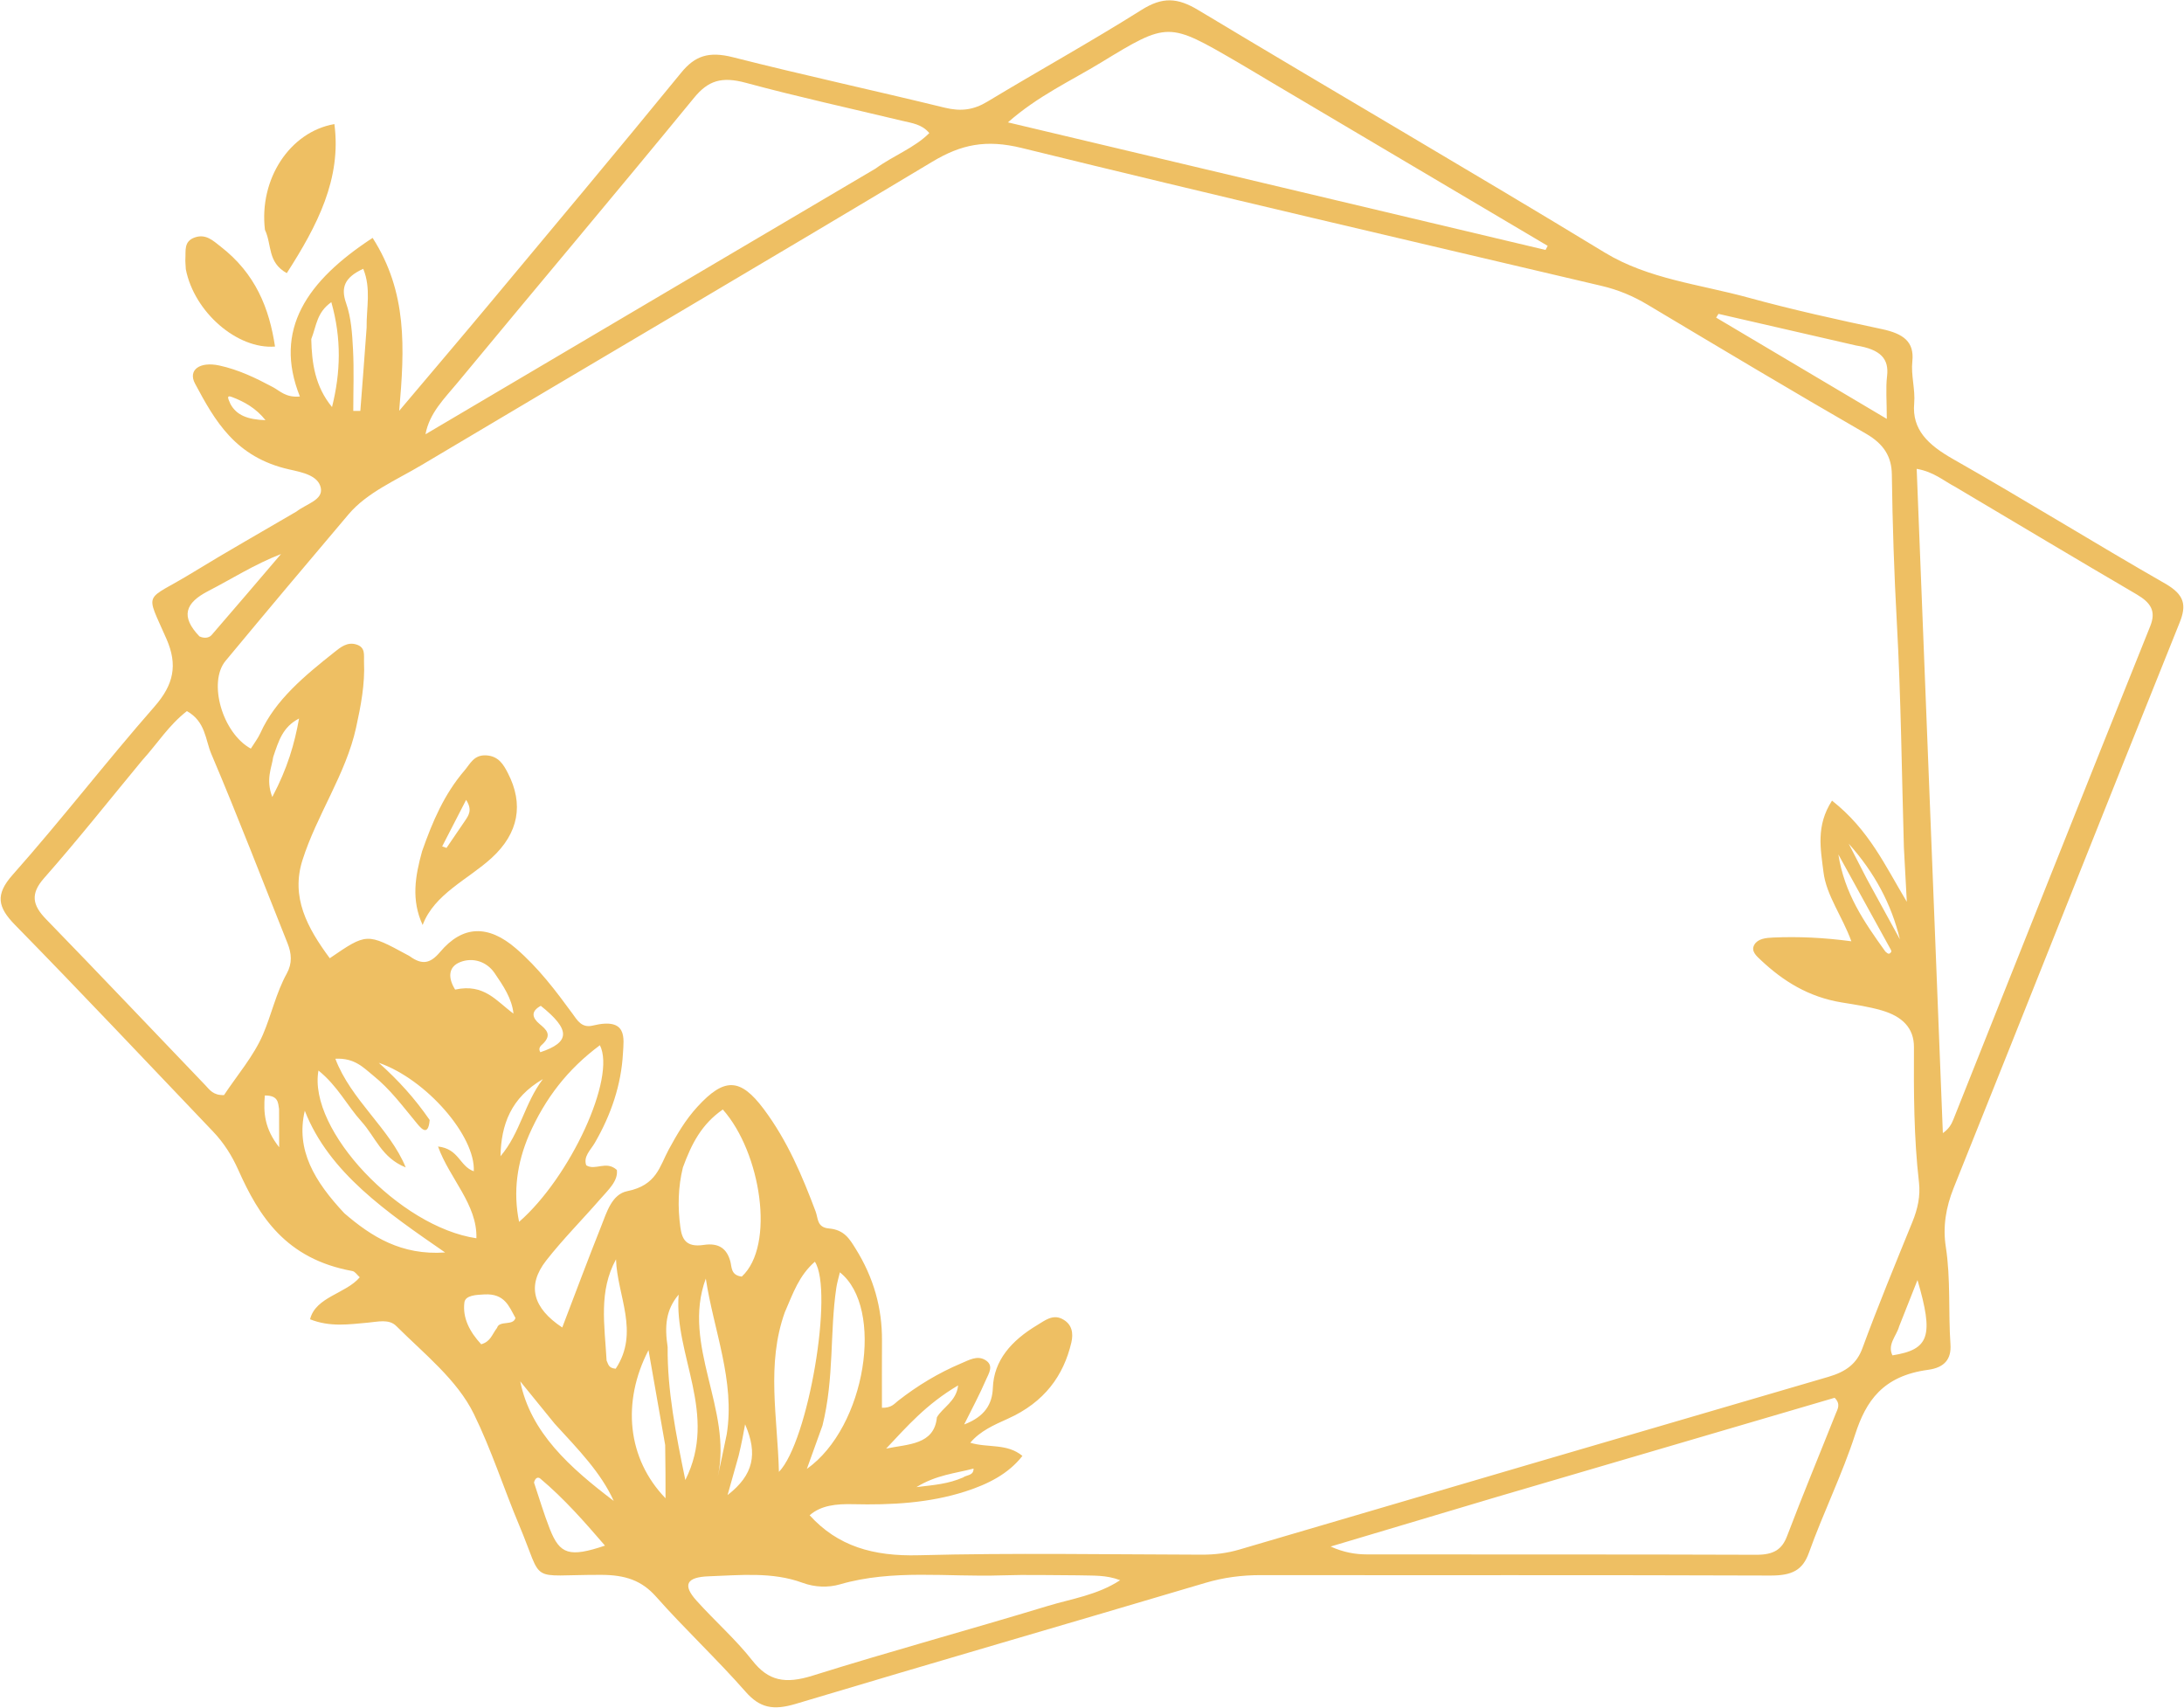<svg width="1652" height="1292" viewBox="0 0 1652 1292" fill="none" xmlns="http://www.w3.org/2000/svg">
<path d="M224.229 386.919C232.004 380.93 244.495 378.173 242.654 369.036C240.754 359.613 228.679 357.268 218.917 355.088C177.898 345.928 162.43 317.969 147.548 290.192C141.947 279.74 151.184 273.264 165.936 276.463C180.616 279.648 193.685 286.017 206.373 292.783C211.915 295.739 216.165 300.867 226.824 299.891C206.664 249.394 232.065 212.447 281.854 179.933C308.215 221.135 306.106 263.108 301.949 310.718C327.22 280.772 349.289 254.875 371.035 228.8C419.29 170.942 467.714 113.175 515.282 54.943C525.64 42.262 536.025 38.618 554.488 43.312C607.524 56.794 661.27 68.407 714.491 81.424C727.011 84.486 736.495 83.133 746.903 76.851C785.53 53.537 825.333 31.49 863.361 7.558C879.375 -2.521 890.582 -1.879 906.451 7.661C1008.68 69.12 1112.16 129.21 1213.98 191.105C1246.92 211.123 1285.89 215.063 1322.58 225.14C1355.71 234.238 1389.55 241.706 1423.4 248.899C1439.86 252.397 1448.09 258.528 1446.51 273.314C1445.38 283.795 1448.83 294.584 1447.91 305.099C1446.16 324.948 1458.32 336.428 1477.33 347.226C1531.41 377.934 1583.87 410.524 1637.79 441.427C1652.46 449.836 1654.02 457.696 1648.69 470.927C1591.37 613.352 1534.97 756.024 1477.78 898.483C1471.85 913.27 1469.48 927.901 1471.82 943.019C1475.62 967.564 1473.65 992.238 1475.35 1016.8C1476.11 1027.79 1471.04 1034.38 1458.4 1036.08C1424.11 1040.71 1411.4 1059.79 1403.28 1084.89C1393.49 1115.14 1379.04 1144.35 1368.29 1174.41C1363.57 1187.6 1355.62 1191.74 1339.07 1191.68C1210.64 1191.2 1082.21 1191.52 953.772 1191.36C939.15 1191.35 925.47 1193.15 911.609 1197.27C808.44 1227.92 704.943 1257.84 601.885 1288.74C584.806 1293.86 574.725 1291.81 563.956 1279.54C542.404 1254.98 517.933 1232.12 496.234 1207.63C485.354 1195.36 472.95 1191.2 454.709 1191.16C398.466 1191.03 411.811 1199.05 392.729 1153.64C380.953 1125.62 371.823 1096.77 358.362 1069.32C345.768 1043.64 320.938 1024.07 299.704 1002.91C294.187 997.409 285.599 999.769 278.225 1000.41C263.982 1001.66 249.72 1003.91 234.536 997.85C238.745 980.842 261.606 978.538 272.127 966.087C270.102 964.301 268.632 961.745 266.566 961.37C216.045 952.193 195.874 919.828 180.272 884.937C175.448 874.15 169.475 864.57 161.029 855.724C111.262 803.597 61.944 751.176 11.371 699.573C-1.742 686.193 -3.747 676.68 9.484 661.768C46.49 620.062 80.11 576.367 116.822 534.48C131.458 517.781 134.525 502.962 125.969 483.366C109.55 445.759 108.844 455.668 146.178 432.788C171.42 417.319 197.403 402.652 224.229 386.919ZM1440.12 640.911C1438.48 584.394 1437.93 527.836 1434.81 471.373C1432.74 433.887 1431.51 396.42 1431.01 358.921C1430.84 345.719 1425.34 336.015 1411.31 327.934C1355.79 295.958 1300.99 263.148 1246.14 230.398C1235.46 224.021 1224.29 219.254 1211.5 216.243C1065.18 181.803 918.706 147.783 772.905 111.936C745.803 105.273 727.004 109.247 705.234 122.308C576.933 199.283 447.582 275.094 318.96 351.716C299.697 363.191 277.724 372.409 263.674 388.977C232.435 425.816 201.396 462.769 170.609 499.86C157.194 516.023 168.183 554.464 189.733 566.231C192.218 562.229 195.153 558.466 196.996 554.376C208.272 529.359 230.501 511.043 253.208 493.046C257.548 489.606 262.59 485.414 269.354 487.401C276.784 489.582 275.107 495.635 275.337 500.497C276.133 517.378 272.957 533.905 269.31 550.488C261.611 585.497 239.531 616.539 228.752 650.699C219.952 678.588 232.248 701.548 249.436 724.769C277.449 705.598 277.449 705.597 308.34 722.363C308.912 722.673 309.516 722.957 310.027 723.325C319.34 730.03 325.481 728.845 332.873 720.074C349.953 699.809 369.264 699.219 390.365 717.434C407.44 732.174 420.378 749.402 433.064 766.729C436.57 771.517 439.909 777.764 448.359 775.705C474.998 769.215 471.827 785.429 471.21 796.71C469.918 820.356 462.337 843.039 449.829 864.558C446.746 869.863 441.075 874.735 443.43 881.37C450.313 885.726 458.518 877.487 466.594 884.914C467.699 893.221 460.057 900.001 453.922 907.056C440.432 922.568 425.668 937.398 413.153 953.404C398.314 972.384 403.058 989.328 425.291 1004.06C435.114 978.396 444.651 952.766 454.808 927.3C458.83 917.215 462.702 903.307 474.446 900.948C496.818 896.454 498.926 882.174 505.861 869.415C511.982 858.152 518.441 847.018 527.568 837.071C547.83 814.988 559.916 815.034 577.783 838.951C595.733 862.981 606.868 889.553 616.963 916.344C618.914 921.521 617.824 928.377 627.119 929.177C638.745 930.177 642.761 937.373 647.129 944.341C660.815 966.173 667.3 989.399 667.139 1013.91C667.027 1030.9 667.117 1047.89 667.117 1064.78C674.33 1064.98 676.461 1061.74 679.311 1059.51C693.771 1048.2 709.64 1038.5 727.475 1031C732.958 1028.69 738.934 1025.21 744.757 1028.37C752.342 1032.49 747.886 1038.77 745.781 1043.67C741.03 1054.73 735.206 1065.49 729.297 1077.42C745.077 1071.45 750.571 1061.83 751.002 1049.77C751.745 1028.96 764.985 1013.96 784.682 1002.18C790.001 999.001 796.03 994 803.147 997.455C811.151 1001.34 811.99 1008.58 810.378 1015.45C804.561 1040.26 790.233 1060.56 762.293 1073.09C751.78 1077.81 741.329 1082.39 733.932 1091.23C747.249 1095.28 761.717 1091.5 773.366 1101.19C762.761 1114.79 747.476 1122.52 730.197 1128.08C702.835 1136.88 674.153 1138.4 645.137 1137.71C632.76 1137.42 621.048 1138.5 612.428 1146.09C633.675 1169.48 660.392 1177.25 694.996 1176.33C766.352 1174.45 837.836 1175.73 909.267 1175.89C919.037 1175.91 928.249 1174.73 937.445 1172.03C1085.93 1128.38 1234.43 1084.76 1383.03 1041.39C1396.42 1037.48 1404.46 1031.4 1408.71 1019.86C1420.53 987.72 1433.67 955.898 1446.63 924.042C1450.58 914.32 1452.71 904.58 1451.54 894.367C1447.62 860.318 1447.56 826.16 1447.73 792.017C1447.8 777.58 1438.94 768.757 1423.31 764.222C1413.69 761.429 1403.47 759.886 1393.4 758.265C1367.81 754.144 1348.68 741.88 1332.11 726.365C1328.57 723.044 1324.15 719.343 1327.04 714.488C1329.74 709.959 1335.62 709.36 1341.25 709.114C1360.29 708.285 1379.27 709.131 1400.38 711.945C1393.54 693 1381.45 677.33 1379.29 659.556C1377.2 642.409 1373.39 624.662 1385.75 605.57C1413.88 627.714 1425.87 654.71 1442.33 682.071C1441.54 667.604 1440.9 655.892 1440.12 640.911ZM1478.9 368.209C1470.13 363.658 1462.8 356.87 1449.8 354.617C1456.44 523.325 1463.02 690.182 1469.59 857.038C1474.16 853.864 1476.09 850.386 1477.53 846.776C1527.12 722.368 1576.51 597.906 1626.46 473.595C1630.98 462.349 1627.05 455.92 1616.16 449.547C1571 423.122 1526.2 396.3 1478.9 368.209ZM107.274 575.439C82.739 605.099 58.931 635.185 33.319 664.213C22.836 676.094 24.514 684.609 34.878 695.265C75.352 736.879 115.124 778.947 155.269 820.774C158.499 824.14 161.168 828.564 169.445 828.283C179.265 813.438 191.91 798.749 198.911 782.449C205.418 767.299 208.773 751.112 216.946 736.277C221.185 728.583 220.566 721.148 217.492 713.454C198.405 665.687 180.016 617.725 159.846 570.264C155.255 559.461 155.597 545.844 141.38 537.849C127.533 548.65 119.567 561.852 107.274 575.439ZM662.365 127.451C675.281 117.915 691.845 111.836 702.932 100.649C697.385 93.93 689.64 93.095 682.48 91.376C642.984 81.894 603.176 73.183 564.117 62.626C545.84 57.687 535.668 60.944 525.02 73.938C465.882 146.101 405.515 217.594 346.003 289.556C336.323 301.26 324.821 312.299 321.845 328.466C434.535 261.903 547.224 195.339 662.365 127.451ZM960.543 61.542C952.232 56.599 943.98 51.589 935.599 46.726C883.802 16.67 883.515 16.378 833.009 47.188C810.346 61.013 785.196 72.454 762.405 92.559C900.293 125.279 1034.68 157.168 1169.06 189.057C1169.6 188.022 1170.14 186.986 1170.68 185.951C1101.42 144.958 1032.16 103.965 960.543 61.542ZM1131.96 1132.29C1090.14 1144.77 1048.32 1157.25 1006.5 1169.73C1016.47 1174.23 1025.26 1175.68 1034.05 1175.69C1132.16 1175.84 1230.28 1175.59 1328.39 1175.97C1341.8 1176.02 1347.94 1171.9 1351.77 1161.8C1363.53 1130.84 1376.29 1100.15 1388.54 1069.32C1389.94 1065.78 1392.57 1062.05 1387.73 1057.23C1303.79 1081.86 1219.39 1106.62 1131.96 1132.29ZM815.026 1191.5C795.829 1191.48 776.605 1190.91 757.441 1191.55C716.696 1192.91 675.366 1186.73 635.329 1198.35C626.455 1200.93 616.334 1200.58 607.103 1197.18C584.184 1188.73 559.901 1191.42 536.13 1192.25C519.034 1192.85 516.263 1198.88 526.804 1210.62C540.561 1225.95 556.58 1240.02 569.081 1255.96C581.195 1271.41 593.86 1273.92 614.772 1267.36C673.576 1248.92 733.405 1232.66 792.448 1214.71C810.305 1209.28 830.041 1206.52 847.288 1195.2C836.466 1191.09 827.487 1191.86 815.026 1191.5ZM325.011 847.124C323.833 861.116 317.552 852.316 314.266 848.348C304.277 836.288 295.023 823.741 282.267 813.481C275.054 807.678 268.349 800.015 253.662 800.79C265.443 832.013 295.044 853.798 306.885 882.988C288.59 875.64 284.083 860.08 273.447 848.304C262.427 836.102 255.488 821.468 240.885 809.713C232.812 854.717 302.397 928.089 360.351 936.574C361.149 911.017 340.008 891.404 331.329 867.172C347.234 868.922 347.577 882.13 358.376 885.899C359.748 859.324 322.456 816.298 286.538 803.86C301.43 817.227 313.607 830.601 325.011 847.124ZM516.555 883.013C512.879 897.959 512.568 913.003 514.62 928.11C515.786 936.69 518.5 943.71 532.283 941.61C544.202 939.794 549.887 944.873 552.408 953.978C553.616 958.342 552.679 964.54 561.083 965.562C586.562 942.11 575.642 871.727 546.744 839.176C530.812 850.252 523.213 864.797 516.555 883.013ZM400.256 858.214C391.113 879.516 387.986 901.242 392.64 924.169C431.443 890.347 466.18 815.034 453.771 790.571C429.197 808.854 412.413 830.713 400.256 858.214ZM593.634 992.56C579.563 1031.9 588.108 1071.54 589.189 1113.27C611.471 1090.3 630.681 976.219 616.371 954.309C604.388 964.846 600.078 977.671 593.634 992.56ZM1403.98 261.325C1369.28 253.347 1334.57 245.37 1299.87 237.393C1299.28 238.341 1298.7 239.289 1298.11 240.236C1339.71 264.92 1381.31 289.603 1427.19 316.826C1427.19 302.986 1426.3 293.64 1427.4 284.452C1428.94 271.517 1422.69 264.273 1403.98 261.325ZM622.14 1078.19C618.53 1088.21 614.921 1098.23 610.314 1111.03C655.096 1079.33 669.121 989.146 635.291 962.341C634.296 966.594 633.168 970.253 632.612 973.968C627.572 1007.66 631.138 1041.91 622.14 1078.19ZM260.484 917.679C281.032 935.372 303.583 949.625 336.681 947.319C292.651 916.878 248.91 887.086 230.547 840.114C223.559 869.854 237.972 893.641 260.484 917.679ZM505.013 1018.85C504.733 1051.85 511.166 1084.16 518.387 1119.44C543.402 1069.59 509.769 1025.17 513.336 979.198C503.595 990.737 502.629 1003.1 505.013 1018.85ZM549.7 1084.84C556.15 1044.58 539.855 1006.32 533.872 967.041C515.315 1017.54 554.274 1066.19 542.933 1116.77C545.049 1107.06 547.165 1097.35 549.7 1084.84ZM503.149 1092.98C499.165 1070.29 495.18 1047.6 490.543 1021.2C470.195 1060.44 474.467 1103.31 503.413 1133.23C503.413 1120.62 503.413 1108.33 503.149 1092.98ZM150.835 481.317C154.258 482.961 158.008 482.672 160.078 480.288C177.729 459.96 195.11 439.477 212.571 419.039C192.029 427.072 175.402 437.828 157.559 447.017C140.037 456.04 136.417 466.222 150.835 481.317ZM403.931 1121.34C407.888 1133.07 411.349 1144.94 415.915 1156.52C423.502 1175.76 430.718 1178.07 457.622 1169.05C442.17 1151.15 427.031 1133.79 408.692 1118.35C407.15 1117.05 404.926 1117.4 403.931 1121.34ZM235.449 256.483C235.841 274.569 238.273 292.227 251.144 307.876C257.65 281.844 258.456 256.198 250.615 228.536C239.558 236.421 239.58 245.768 235.449 256.483ZM419.553 1076.83C410.875 1066.15 402.197 1055.47 393.519 1044.79C401.295 1083.59 431.274 1110.21 464.225 1135.23C454.656 1113.98 437.658 1096.55 419.553 1076.83ZM277.321 247.709C277.06 233.135 280.891 218.315 274.756 203.316C260.605 209.81 257.661 217.474 261.785 229.249C265.683 240.376 266.394 252.408 267.014 264.095C267.839 279.636 267.218 295.229 267.218 310.799C268.998 310.791 270.777 310.782 272.557 310.774C274.105 290.837 275.653 270.899 277.321 247.709ZM458.838 1029.07C460.125 1031.48 459.961 1034.79 465.722 1035.25C484.02 1007.62 466.828 980.032 465.963 952.473C452.751 976.601 457.274 1001.73 458.838 1029.07ZM375.99 1004.3C377.755 998.457 388.223 1003.07 389.903 996.848C385.047 988.145 381.812 978.291 366.556 979.037C360.434 979.336 351.97 979.617 351.27 985.137C349.791 996.802 355.249 1007.33 363.985 1016.76C371.176 1014.61 371.912 1009.7 375.99 1004.3ZM1436.53 1003.23C1434.55 1010.4 1427.4 1016.94 1431.46 1025.14C1459.48 1020.71 1462.81 1010.54 1450.41 968.177C1445.85 979.644 1441.66 990.198 1436.53 1003.23ZM388.395 766.64C387.229 755.284 380.702 745.622 374.069 735.937C368.177 727.334 357.904 724.006 348.429 727.556C338.832 731.153 338.806 739.746 344.27 748.49C366.334 743.612 375.608 757.374 388.395 766.64ZM708.679 1072.02C712.854 1064.62 723.437 1059.95 724.742 1047.86C700.495 1062.13 685.818 1079.21 670.282 1095.66C686.603 1092.2 706.649 1093.03 708.679 1072.02ZM206.652 572.568C205.514 580.977 200.837 589.286 205.959 602.824C217.508 580.977 222.805 562.5 226.209 543.456C213.92 549.834 210.881 559.991 206.652 572.568ZM378.579 874.534C393.733 856.634 396.682 834.516 410.643 816.203C386.384 830.353 379.046 850.666 378.579 874.534ZM1426.12 719.727C1427.48 720.784 1428.8 722.614 1430.48 720.047C1430.75 719.643 1430.57 718.908 1430.31 718.431C1417.86 695.791 1405.38 673.162 1390.55 646.266C1395.21 675.823 1409.85 697.075 1426.12 719.727ZM1412.09 664.759C1420.43 680.001 1428.76 695.242 1437.1 710.484C1430.75 683.969 1417.89 659.861 1398.37 638.12C1402.53 646.235 1406.68 654.349 1412.09 664.759ZM558.722 1101.05C556.18 1110.07 553.639 1119.1 550.34 1130.81C570.108 1115.53 573.267 1099.56 563.604 1077.3C562.347 1084.26 561.058 1091.38 558.722 1101.05ZM410.303 789.858C408.155 791.574 407.254 793.507 408.736 795.853C431.488 788.267 431.633 778.844 409.063 760.764C401.213 765.008 402.632 769.904 408.11 774.488C413.189 778.738 417.911 782.635 410.303 789.858ZM211.087 838.852C210.334 833.971 210.516 828.493 200.31 828.589C199.205 841.523 200.057 853.662 211.167 867.731C211.167 856.703 211.167 849.061 211.087 838.852ZM728.514 1117.49C730.955 1115.5 736.528 1116.28 736.402 1110.78C722.624 1114.43 708.404 1115.48 693.218 1124.78C707.155 1123.13 717.036 1122.42 728.514 1117.49ZM174.325 305.594C178.96 314.13 187.414 317.355 200.828 317.802C193.695 308.806 184.927 303.883 175.43 300.272C170.643 298.452 172.972 302.305 174.325 305.594Z" fill="#EEBF63"/>
<path d="M200.4 173.807C195.887 135.64 218.998 99.857 252.929 93.825C258.433 135.103 240.09 170.583 216.924 206.596C202.134 198.363 205.813 185.286 200.4 173.807Z" fill="#EEBF63"/>
<path d="M140.556 203.655C140.385 200.077 140.09 197.847 140.231 195.635C140.613 189.671 138.847 182.517 147.399 179.57C155.823 176.667 161.309 182.184 166.688 186.334C193.384 206.929 203.702 233.312 208.022 262.127C179.472 264.307 146.949 236.172 140.556 203.655Z" fill="#EEBF63"/>
<path d="M319.285 643.809C327.171 621.427 335.869 600.85 351.421 582.688C355.645 577.756 358.424 570.892 367.585 571.319C377.319 571.772 381.019 578.667 384.161 584.737C396.228 608.05 392.439 630.088 371.931 648.874C354.059 665.245 328.54 676.105 319.69 699.644C310.95 680.613 314.017 662.891 319.285 643.809ZM351.794 620.719C354.471 616.665 357.518 612.634 352.575 605.01C345.664 618.431 340.067 629.302 334.469 640.173C335.56 640.559 336.651 640.944 337.743 641.33C341.965 635.129 346.187 628.928 351.794 620.719Z" fill="#EEBF63"/>
</svg>
